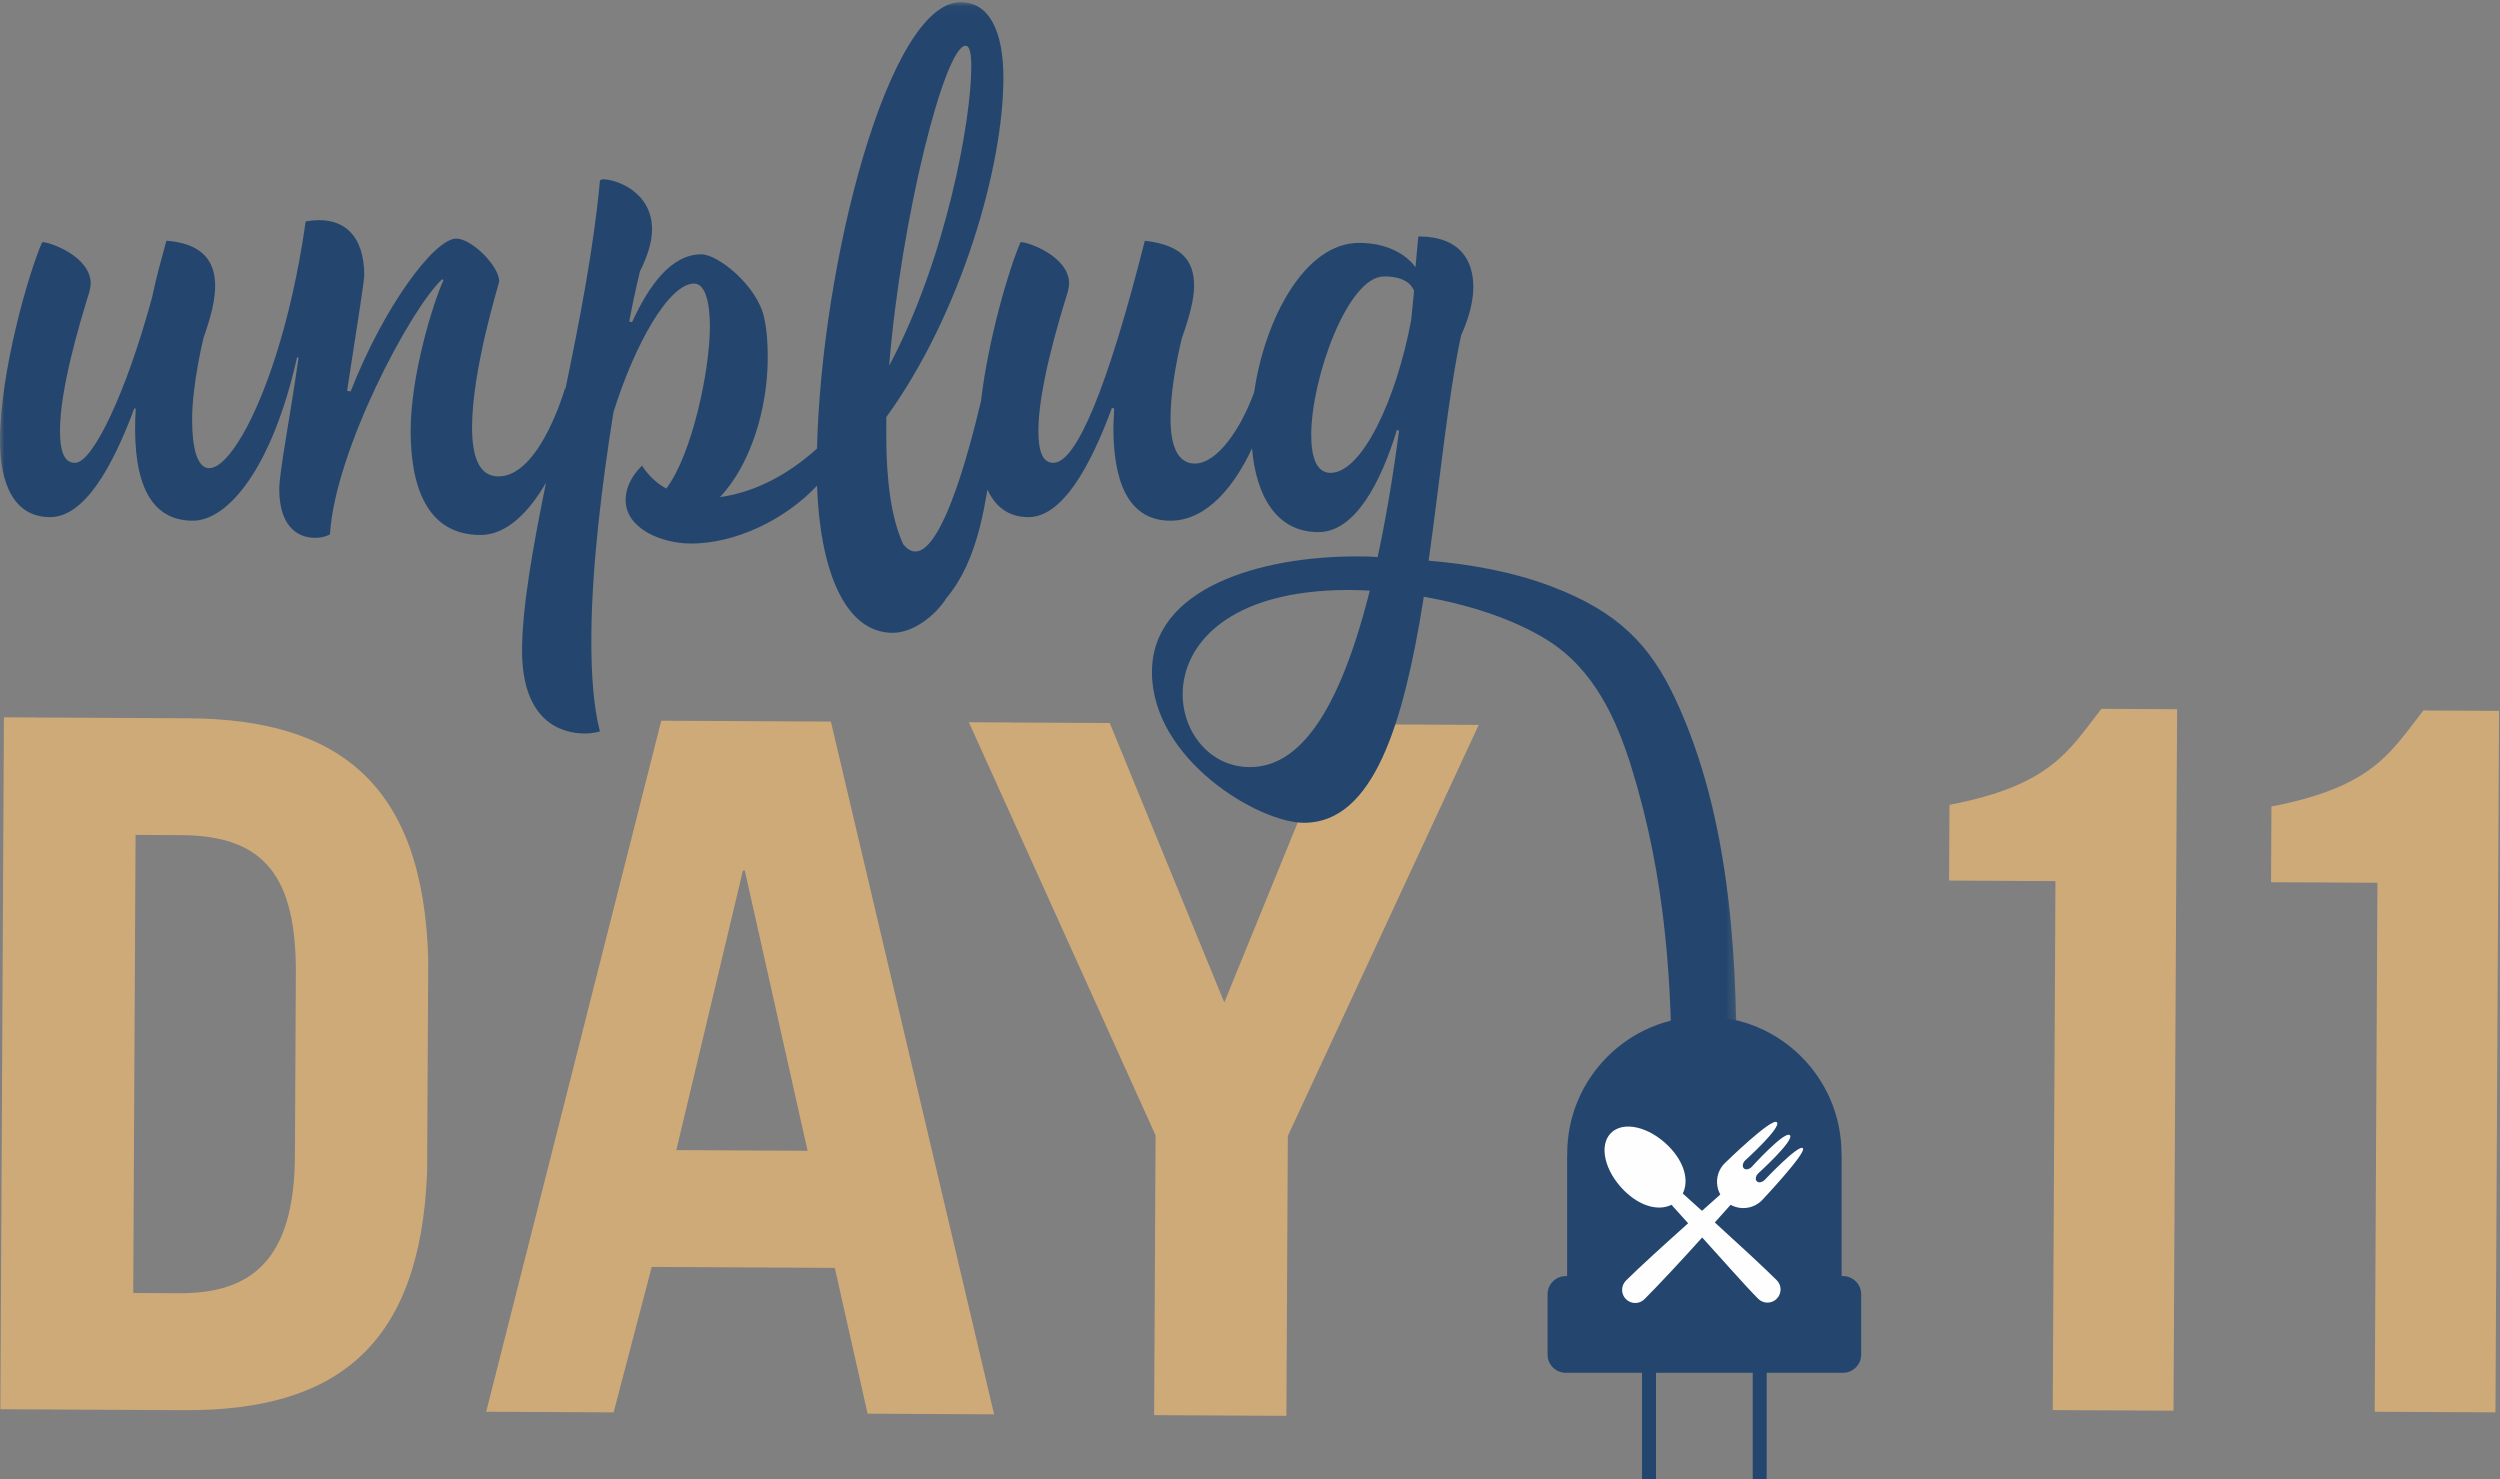 <?xml version="1.0" encoding="UTF-8"?>
<svg width="289px" height="171px" viewBox="0 0 289 171" version="1.1" xmlns="http://www.w3.org/2000/svg" xmlns:xlink="http://www.w3.org/1999/xlink">
    <rect x="0" y="0" width="289" height="171" fill="#808080" stroke="none"/>
    <!-- Generator: Sketch 52.4 (67378) - http://www.bohemiancoding.com/sketch -->
    <title>Group 17</title>
    <desc>Created with Sketch.</desc>
    <defs>
        <polygon id="path-1" points="0 1.027 200.759 1.027 200.759 129.619 0 129.619"></polygon>
    </defs>
    <g id="Mobile" stroke="none" stroke-width="1" fill="none" fill-rule="evenodd">
        <g id="Holiday-LP---Slide-12" transform="translate(-30, -16)">
            <g id="Group-17" transform="translate(30, 15)">
                <path d="M0.453,83.923 L21.724,84.034 C39.227,84.123 48.936,91.706 49.501,111.872 L49.375,136.464 C48.605,156.622 38.817,164.106 21.314,164.016 L0.043,163.907 L0.453,83.923 Z M15.402,150.472 L20.716,150.498 C29.135,150.542 34.033,146.578 34.093,134.614 L34.202,113.566 C34.26,102.266 30.516,97.593 20.989,97.544 L15.671,97.516 L15.402,150.472 Z" id="Fill-1" fill="#CEAA79"></path>
                <path d="M56.204,164.195 L76.443,84.314 L96.049,84.414 L114.917,164.497 L100.295,164.421 L96.503,147.563 L75.341,147.455 L70.934,164.27 L56.204,164.195 Z M78.181,133.952 L93.357,134.032 L86.1,101.645 L85.881,101.644 L78.181,133.952 Z" id="Fill-3" fill="#CEAA79"></path>
                <polygon id="Fill-4" fill="#CEAA79" points="141.528 116.885 154.654 84.715 170.94 84.797 148.872 132.321 148.707 164.67 133.419 164.591 133.584 132.243 112.003 84.495 128.288 84.581"></polygon>
                <g id="Group-16" transform="translate(0, 0.227)">
                    <path d="M237.611,102.628 L225.315,102.565 L225.36,93.812 C237.115,91.547 239.128,87.568 242.921,82.714 L251.673,82.759 L251.257,163.848 L237.298,163.779 L237.611,102.628 Z" id="Fill-5" fill="#CEAA79"></path>
                    <path d="M274.83,102.818 L262.534,102.756 L262.579,94.003 C274.334,91.738 276.347,87.759 280.137,82.904 L288.89,82.95 L288.475,164.041 L274.517,163.97 L274.83,102.818 Z" id="Fill-7" fill="#CEAA79"></path>
                    <path d="M213.053,148.288 L212.89,148.288 L212.89,134.329 L212.873,134.329 C212.875,134.265 212.878,134.2 212.878,134.136 C212.878,125.379 205.78,118.281 197.025,118.281 C188.269,118.281 181.17,125.379 181.17,134.136 C181.17,134.2 181.174,134.265 181.176,134.329 L181.159,134.329 L181.159,148.288 L180.996,148.288 C179.843,148.288 178.898,149.232 178.898,150.387 L178.898,157.369 C178.898,158.524 179.843,159.468 180.996,159.468 L189.819,159.468 L189.819,171.746 L191.435,171.746 L191.435,159.468 L202.615,159.468 L202.615,171.746 L204.23,171.746 L204.23,159.468 L213.053,159.468 C214.207,159.468 215.151,158.524 215.151,157.369 L215.151,150.387 C215.151,149.232 214.207,148.288 213.053,148.288" id="Fill-9" fill="#24466E"></path>
                    <g id="Group-13">
                        <mask id="mask-2" fill="white">
                            <use xlink:href="#path-1"></use>
                        </mask>
                        <g id="Clip-12"></g>
                        <path d="M193.591,81.405 C190.765,75.423 187.146,71.529 179.416,68.589 C174.917,66.878 170.062,66.004 165.15,65.586 C166.451,56.414 167.359,46.782 168.913,39.499 C169.574,38.096 170.317,35.95 170.317,33.969 C170.317,30.914 168.83,28.106 163.959,28.106 L163.629,31.657 C162.473,30.088 160.244,28.851 157.108,28.851 C150.848,28.851 146.221,37.593 144.982,46.103 C143.44,50.372 140.694,54.361 138.119,54.361 C136.056,54.361 135.312,52.132 135.312,49.161 C135.312,46.352 135.89,42.885 136.634,39.83 C137.459,37.518 138.036,35.455 138.036,33.804 C138.036,30.914 136.634,29.098 132.341,28.602 C128.046,45.609 124.415,54.278 121.773,54.278 C120.453,54.278 120.039,52.792 120.039,50.563 C120.039,45.775 122.268,38.262 123.425,34.547 C123.507,34.216 123.588,33.804 123.588,33.555 C123.588,30.418 118.884,28.768 118.059,28.768 L117.976,28.768 C116.683,31.691 114.219,39.989 113.389,47.254 C113.378,47.293 113.359,47.317 113.35,47.358 C112.301,51.728 108.217,68.44 104.406,63.68 C103.02,60.65 102.455,56.257 102.455,51.224 L102.455,48.995 C111.124,37.024 115.995,20.016 115.995,9.779 C115.995,4.495 114.426,1.026 111.042,1.026 C102.703,1.026 94.942,31.244 94.448,52.627 C91.145,55.599 87.346,57.663 83.218,58.242 C86.77,54.525 88.75,48.003 88.75,42.142 C88.75,40.491 88.668,39.005 88.338,37.518 C87.594,33.886 83.054,30.172 81.072,30.172 C77.606,30.172 75.044,33.721 73.064,38.013 L72.734,37.931 C73.393,34.463 73.973,32.235 73.973,32.153 C74.963,30.172 75.377,28.602 75.377,27.282 C75.377,22.905 71.164,21.502 69.762,21.502 C69.515,21.502 69.349,21.585 69.349,21.667 C68.676,29.173 67.055,37.566 65.371,45.703 C65.345,45.702 65.334,45.692 65.305,45.692 C65.305,45.692 62.415,55.847 57.627,55.847 C55.315,55.847 54.571,53.453 54.571,50.15 C54.571,43.463 57.709,33.473 57.709,33.309 C57.709,31.492 54.489,28.354 52.755,28.354 C50.196,28.354 44.336,36.281 40.537,46.023 C40.372,46.023 40.206,45.94 40.123,45.94 C41.115,39.419 42.107,33.39 42.107,32.566 C42.107,28.189 39.875,25.547 35.335,26.373 C31.951,50.315 22.209,62.947 22.209,49.241 C22.209,45.197 23.529,39.83 23.529,39.83 C24.933,35.784 26.998,29.18 19.237,28.602 C18.74,30.418 18.08,32.729 17.586,35.124 C14.613,46.106 10.734,54.278 8.669,54.278 C7.349,54.278 6.935,52.792 6.935,50.563 C6.935,45.775 9.164,38.262 10.321,34.547 C10.404,34.216 10.484,33.804 10.484,33.555 C10.484,30.418 5.78,28.768 4.954,28.768 L4.872,28.768 C3.303,32.318 0,43.794 0,51.718 C0,56.591 1.568,60.554 5.78,60.554 C9.742,60.554 12.962,54.856 15.522,48.003 L15.688,48.003 C15.274,55.104 16.594,60.966 22.292,60.966 C26.336,60.966 31.456,54.939 34.346,42.059 L34.511,42.142 C33.519,49.078 32.282,55.351 32.282,57.333 C32.282,61.543 34.346,62.947 36.409,62.947 C36.987,62.947 37.566,62.864 38.143,62.534 C38.721,52.958 47.391,36.528 51.105,33.06 L51.269,33.143 C50.031,35.867 47.471,44.205 47.471,50.563 C47.471,56.919 49.289,62.617 55.563,62.617 C58.617,62.617 61.223,59.868 63.116,56.578 C61.568,64.204 60.351,71.064 60.351,75.991 C60.351,84.247 64.974,85.567 67.615,85.567 C68.607,85.567 69.349,85.321 69.349,85.321 C68.607,82.432 68.358,78.797 68.358,74.836 C68.358,66.58 69.596,56.674 70.919,48.417 C73.313,40.739 77.275,33.555 80.246,33.555 C81.486,33.555 82.063,35.62 82.063,38.51 C82.063,43.628 80,53.288 77.028,57.25 C75.953,56.674 74.963,55.765 74.22,54.608 C74.22,54.608 72.322,56.259 72.322,58.572 C72.322,61.874 76.448,63.606 79.917,63.606 C84.786,63.606 90.567,61.049 94.448,56.919 C94.776,66.497 97.583,73.927 103.198,73.927 C105.579,73.927 108.143,71.93 109.424,69.885 C110.303,68.84 111.063,67.62 111.695,66.255 C112.98,63.476 113.636,60.448 114.147,57.373 C115.04,59.3 116.541,60.554 118.884,60.554 C122.762,60.554 125.983,54.856 128.543,47.921 L128.791,48.003 C128.791,48.747 128.708,49.489 128.708,50.232 C128.708,56.176 130.278,60.966 135.312,60.966 C139.617,60.966 142.805,56.755 144.732,52.602 C145.193,58.001 147.498,62.286 152.402,62.286 C156.694,62.286 159.666,56.424 161.483,50.481 L161.73,50.563 C160.987,56.176 160.163,60.966 159.254,65.176 C158.429,65.093 157.52,65.093 156.777,65.093 C145.715,65.093 133.165,68.727 133.165,78.468 C133.165,88.539 145.467,95.888 150.751,95.888 C158.854,95.888 162.249,84.197 164.479,70.481 L164.586,69.756 C169.741,70.655 174.924,72.312 178.846,74.75 C184.334,78.162 186.92,84.068 188.61,89.523 C192.563,102.293 193.38,114.746 193.23,127.917 C193.203,130.167 200.709,130.206 200.735,127.917 C200.909,112.758 200.299,95.609 193.591,81.405 M111.62,6.065 C112.114,6.065 112.28,6.971 112.28,8.539 C112.28,14.567 109.39,30.666 102.785,43.05 C104.19,25.877 109.224,6.065 111.62,6.065 M153.805,55.434 C152.236,55.434 151.576,53.701 151.576,51.059 C151.576,44.537 155.786,32.729 159.997,32.729 C162.226,32.729 163.135,33.555 163.465,34.382 L163.135,37.766 C161.4,47.012 157.438,55.434 153.805,55.434 M158.345,69.056 C154.382,84.825 149.429,89.448 144.475,89.448 C139.934,89.448 136.716,85.484 136.716,81.026 C136.716,75.415 141.832,68.975 155.943,68.973 C156.509,68.975 157.085,68.99 157.671,69.015 C157.894,69.027 158.113,69.032 158.345,69.056" id="Fill-11" fill="#24466E" mask="url(#mask-2)"></path>
                    </g>
                    <path d="M205.387,148.762 L205.389,148.766 C205.985,149.357 205.982,150.319 205.389,150.911 C204.799,151.505 203.838,151.505 203.246,150.911 L203.242,150.907 C201.773,149.438 199.066,146.345 196.771,143.825 C194.477,146.387 191.591,149.469 190.107,150.951 C190.107,150.952 190.105,150.954 190.105,150.954 C189.511,151.549 188.552,151.549 187.958,150.954 C187.366,150.363 187.366,149.404 187.958,148.811 C189.457,147.314 192.567,144.493 195.149,142.183 C194.208,141.141 193.485,140.342 193.224,140.048 C191.748,140.776 189.618,140.271 187.73,138.382 C185.481,136.134 184.81,133.164 186.227,131.745 C187.644,130.329 190.616,131 192.862,133.247 C194.752,135.137 195.26,137.269 194.528,138.742 C194.83,139.016 195.664,139.766 196.751,140.746 C197.677,139.918 198.434,139.242 198.868,138.857 C198.231,137.702 198.397,136.226 199.377,135.245 C199.377,135.245 204.824,129.919 205.406,130.502 C205.99,131.086 201.74,134.917 201.74,134.917 C201.449,135.211 201.377,135.623 201.585,135.831 C201.79,136.036 202.199,135.964 202.494,135.669 C202.494,135.669 206.335,131.428 206.911,132.003 C207.486,132.579 203.246,136.42 203.246,136.42 C202.952,136.713 202.878,137.124 203.087,137.331 C203.287,137.537 203.702,137.464 203.999,137.17 C203.999,137.17 207.919,133.015 208.411,133.506 C208.903,133.998 203.671,139.538 203.671,139.538 C202.69,140.515 201.21,140.685 200.058,140.048 C199.682,140.465 199.032,141.195 198.231,142.089 C200.772,144.4 203.899,147.274 205.387,148.762" id="Fill-14" fill="#FEFEFE"></path>
                </g>
            </g>
        </g>
    </g>
</svg>